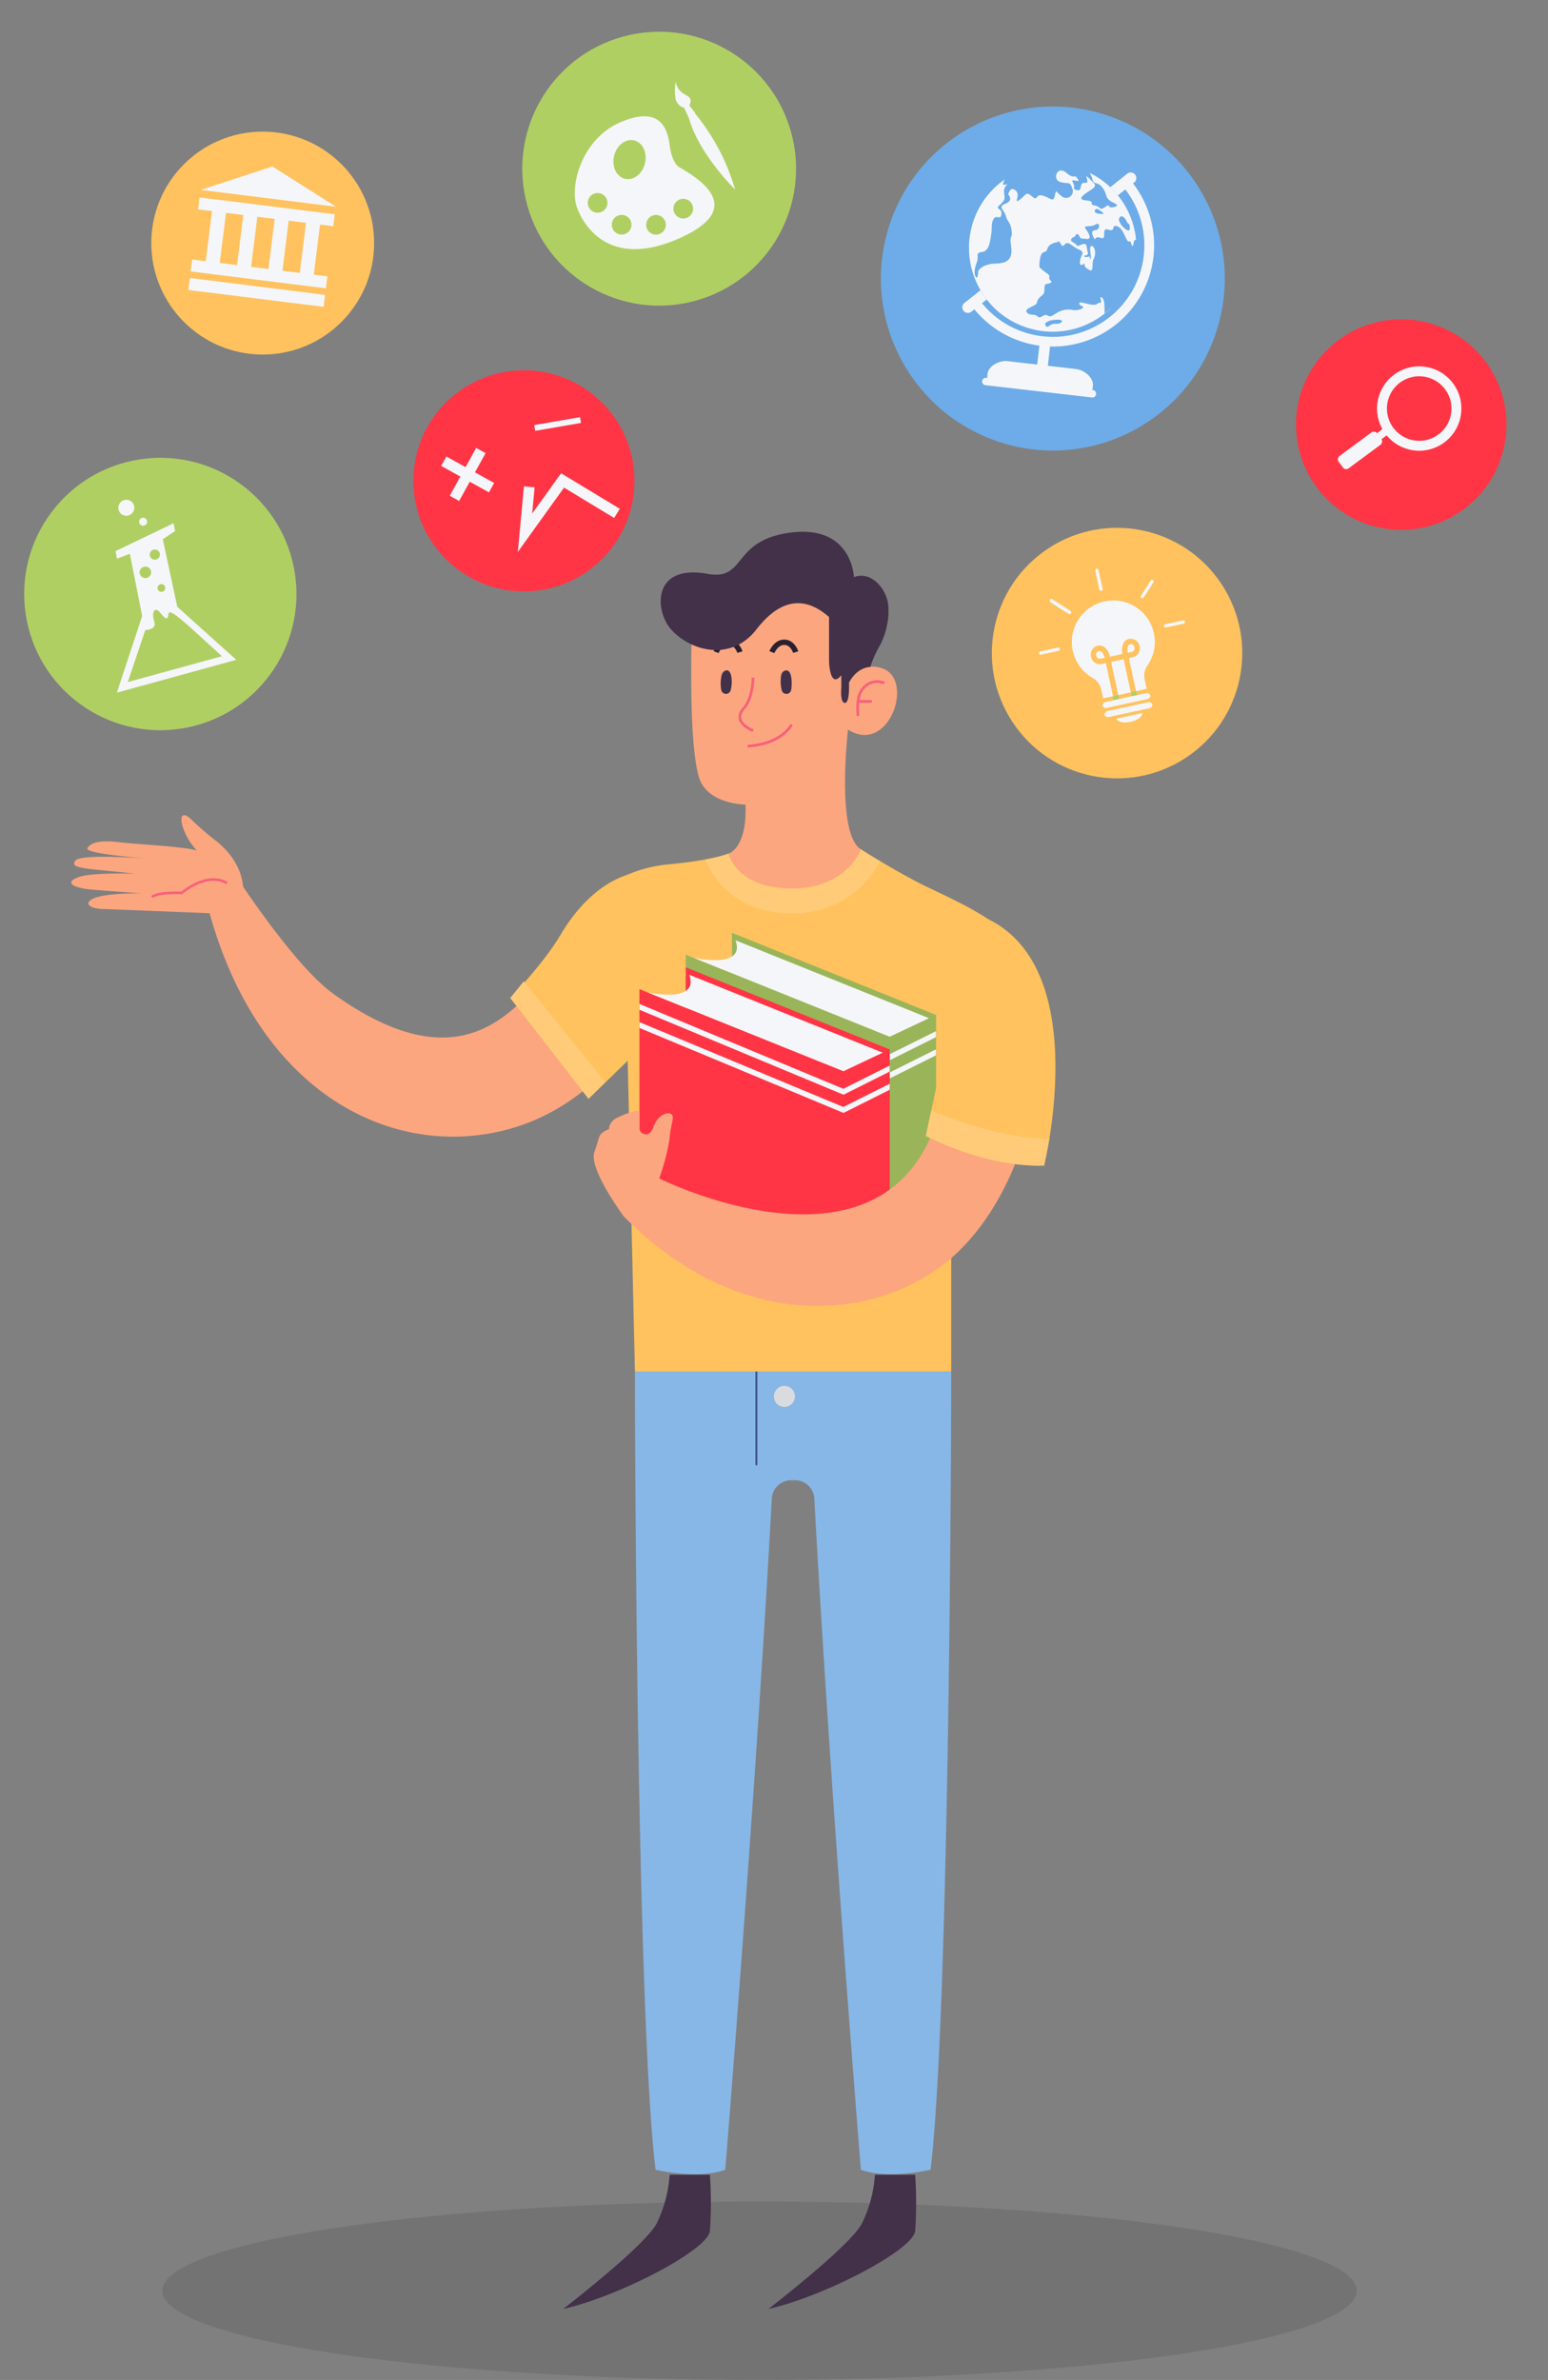 <svg xmlns="http://www.w3.org/2000/svg" xmlns:xlink="http://www.w3.org/1999/xlink" width="293.422" height="450.924" viewBox="0 0 293.422 450.924">
  <rect x="0" y="0" width="293.422" height="450.924" fill="#808080" stroke="none"/>
  <defs>
    <style>
      .cls-1, .cls-10, .cls-13, .cls-14, .cls-15, .cls-19 {
        fill: none;
      }

      .cls-2 {
        opacity: 0.1;
      }

      .cls-3 {
        fill: #b0cf63;
      }

      .cls-4 {
        fill: #f5f6f9;
      }

      .cls-5 {
        fill: #6dace8;
      }

      .cls-6 {
        fill: #ffc25e;
      }

      .cls-7 {
        fill: #353d4d;
      }

      .cls-8 {
        fill: #ff3545;
      }

      .cls-9 {
        fill: #fca67f;
      }

      .cls-10, .cls-15 {
        stroke: #f7607c;
      }

      .cls-10, .cls-13, .cls-14, .cls-15, .cls-19 {
        stroke-miterlimit: 10;
      }

      .cls-10 {
        stroke-width: 0.509px;
      }

      .cls-11 {
        fill: #423149;
      }

      .cls-12 {
        fill: #87b7e6;
      }

      .cls-13 {
        stroke: #080355;
        stroke-linecap: round;
        stroke-width: 0.363px;
        opacity: 0.58;
      }

      .cls-14 {
        stroke: #2b2030;
      }

      .cls-14, .cls-19 {
        stroke-width: 1.018px;
      }

      .cls-15 {
        stroke-width: 0.485px;
      }

      .cls-16 {
        fill: #ffcb78;
      }

      .cls-17 {
        fill: #9ab559;
      }

      .cls-18 {
        clip-path: url(#clip-path);
      }

      .cls-19 {
        stroke: #f5f6f9;
      }

      .cls-20 {
        clip-path: url(#clip-path-2);
      }

      .cls-21 {
        fill: #dadbde;
      }
    </style>
    <clipPath id="clip-path">
      <path id="Path_65" data-name="Path 65" class="cls-1" d="M246.9,186.418v7.667l-8.77-3.528V226.37l38.662,14.289v.452l8.77-4.591V201.973Z" transform="translate(-238.132 -186.418)"/>
    </clipPath>
    <clipPath id="clip-path-2">
      <path id="Path_73" data-name="Path 73" class="cls-1" d="M239.133,192.209v7.667l-8.77-3.528v35.813l38.662,14.289v.452l8.77-4.591V207.765Z" transform="translate(-230.364 -192.209)"/>
    </clipPath>
  </defs>
  <g id="OBJECTS2" transform="translate(-122.991 -29.857)">
    <ellipse id="Ellipse_1" data-name="Ellipse 1" class="cls-2" cx="113.199" cy="16.904" rx="113.199" ry="16.904" transform="translate(153.765 446.973)"/>
    <g id="Group_2" data-name="Group 2" transform="translate(122.991 112.014)">
      <circle id="Ellipse_2" data-name="Ellipse 2" class="cls-3" cx="25.803" cy="25.803" r="25.803" transform="translate(0 10.189) rotate(-11.387)"/>
      <g id="Group_1" data-name="Group 1" transform="translate(21.893 12.534)">
        <path id="Path_1" data-name="Path 1" class="cls-4" d="M145.862,114.96a1.514,1.514,0,1,0-1.192,1.779A1.516,1.516,0,0,0,145.862,114.96Z" transform="translate(-142.324 -113.74)"/>
        <path id="Path_2" data-name="Path 2" class="cls-4" d="M147.852,117.361a.757.757,0,1,0-.6.89A.759.759,0,0,0,147.852,117.361Z" transform="translate(-141.874 -113.352)"/>
        <path id="Path_3" data-name="Path 3" class="cls-4" d="M142.647,149.774l22.622-6.219-11.174-10.047-2.748-12.8,2.334-1.556-.291-1.474-11.005,5.292.28,1.421,2.444-.92,2.33,11.793Zm7-27.1a.966.966,0,1,1-.761,1.136A.968.968,0,0,1,149.65,122.678Zm2.157,7.133a.735.735,0,1,1-.864-.579A.735.735,0,0,1,151.807,129.811Zm-3.971-3.9a1.094,1.094,0,1,1-.862,1.286A1.095,1.095,0,0,1,147.836,125.916Zm.2,12.01s2.158-.027,1.72-1.481c-.634-2.1.1-3.083,1.193-1.712.912,1.147,1.356,1.328,1.462.2.08-.848,1.058-.2,3.69,2.061l6.468,5.888-17.852,4.894Z" transform="translate(-142.385 -113.233)"/>
      </g>
    </g>
    <g id="Group_5" data-name="Group 5" transform="translate(215.985 29.857)">
      <circle id="Ellipse_3" data-name="Ellipse 3" class="cls-3" cx="25.956" cy="25.956" r="25.956" transform="matrix(0.963, -0.268, 0.268, 0.963, 0, 13.923)"/>
      <g id="Group_4" data-name="Group 4" transform="translate(15.958 15.498)">
        <path id="Path_4" data-name="Path 4" class="cls-4" d="M239.266,59s-1.33-.717-1.761-4.047-1.836-7.622-9.262-4.484-9.805,12.134-8.312,16.2,6.618,11.381,19.143,5.931C251.684,67.117,244.062,61.724,239.266,59Zm-15.028,8.6a1.866,1.866,0,1,1,1.417-2.227A1.865,1.865,0,0,1,224.238,67.6Zm4.557,4.143a1.867,1.867,0,1,1,1.417-2.227A1.868,1.868,0,0,1,228.8,71.742Zm.22-10.531c-1.619-.387-2.541-2.327-2.061-4.333s2.18-3.318,3.8-2.93,2.541,2.327,2.061,4.333S230.633,61.6,229.015,61.211Zm6.29,10.547a1.866,1.866,0,1,1,1.418-2.227A1.865,1.865,0,0,1,235.305,71.757Zm5.171-3.063a1.867,1.867,0,1,1,1.417-2.228A1.867,1.867,0,0,1,240.476,68.695Z" transform="translate(-219.508 -42.84)"/>
        <g id="Group_3" data-name="Group 3" transform="translate(18.982)">
          <path id="Path_5" data-name="Path 5" class="cls-4" d="M247.483,63.531s-8.821-8.61-9.229-16.286A40.619,40.619,0,0,1,247.483,63.531Z" transform="translate(-236.075 -43.115)"/>
          <path id="Path_6" data-name="Path 6" class="cls-4" d="M236.467,43.586a9.966,9.966,0,0,0-.062,3.014c.2,1.615,2.241,2.678,2.762,1.22C239.933,45.68,237.087,46.69,236.467,43.586Z" transform="translate(-236.323 -43.586)"/>
          <path id="Path_7" data-name="Path 7" class="cls-4" d="M238.7,49.81l1.273-.8-1.189-1.527-.908.56Z" transform="translate(-236.123 -43.084)"/>
        </g>
      </g>
    </g>
    <g id="Group_7" data-name="Group 7" transform="translate(281.566 41.642)">
      <circle id="Ellipse_4" data-name="Ellipse 4" class="cls-5" cx="32.586" cy="32.586" r="32.586" transform="translate(0 62.052) rotate(-72.197)"/>
      <g id="Group_6" data-name="Group 6" transform="translate(23.859 19.418)">
        <path id="Path_8" data-name="Path 8" class="cls-4" d="M292.73,83.65c.025.015.049.033.073.047C292.779,83.683,292.755,83.665,292.73,83.65Z" transform="translate(-283.555 -54.13)"/>
        <path id="Path_9" data-name="Path 9" class="cls-4" d="M301.363,57.5c.5.058.984.143,1.465.244C302.348,57.641,301.861,57.557,301.363,57.5Z" transform="translate(-282.442 -57.499)"/>
        <path id="Path_10" data-name="Path 10" class="cls-4" d="M293.882,84.243c.059.027.114.061.174.087C294,84.3,293.941,84.27,293.882,84.243Z" transform="translate(-283.406 -54.053)"/>
        <path id="Path_11" data-name="Path 11" class="cls-4" d="M286.1,74.768c-.033-.138-.071-.274-.1-.414C286.028,74.494,286.065,74.631,286.1,74.768Z" transform="translate(-284.422 -55.327)"/>
        <path id="Path_12" data-name="Path 12" class="cls-4" d="M285.7,71.344c.011-.491.038-.984.1-1.481C285.738,70.36,285.711,70.853,285.7,71.344Z" transform="translate(-284.46 -55.906)"/>
        <path id="Path_13" data-name="Path 13" class="cls-4" d="M285.886,73.734c-.036-.228-.069-.456-.095-.687C285.817,73.278,285.85,73.506,285.886,73.734Z" transform="translate(-284.449 -55.496)"/>
        <path id="Path_14" data-name="Path 14" class="cls-4" d="M304.463,58.228c.219.078.435.163.649.249C304.9,58.389,304.682,58.307,304.463,58.228Z" transform="translate(-282.043 -57.405)"/>
        <path id="Path_15" data-name="Path 15" class="cls-4" d="M303.123,57.828c.292.072.584.149.869.237C303.707,57.977,303.415,57.9,303.123,57.828Z" transform="translate(-282.216 -57.457)"/>
        <path id="Path_16" data-name="Path 16" class="cls-4" d="M291.628,82.947l0,0Z" transform="translate(-283.697 -54.22)"/>
        <path id="Path_17" data-name="Path 17" class="cls-4" d="M285.739,72.549c-.02-.3-.029-.6-.034-.9C285.71,71.952,285.717,72.253,285.739,72.549Z" transform="translate(-284.46 -55.675)"/>
        <path id="Path_18" data-name="Path 18" class="cls-4" d="M313.729,69.952c.007.068.021.134.028.2,0,.029.009.059.011.088C313.761,70.145,313.739,70.05,313.729,69.952Z" transform="translate(-280.849 -55.895)"/>
        <path id="Path_19" data-name="Path 19" class="cls-4" d="M295.1,84.731c.095.034.185.077.28.108C295.284,84.808,295.194,84.765,295.1,84.731Z" transform="translate(-283.249 -53.99)"/>
        <path id="Path_20" data-name="Path 20" class="cls-4" d="M316.928,60.867l.1-.08a1.066,1.066,0,1,0-1.312-1.654l-3.1,2.457h0a15.738,15.738,0,0,1,1.445,1.549l1.413-1.122a17.343,17.343,0,0,1-27.167,21.56l.893-.708h0a15.938,15.938,0,0,1-1.181-1.759l-2.923,2.32a1.066,1.066,0,1,0,1.313,1.654l.448-.356A19.247,19.247,0,0,0,299.2,91.612a.766.766,0,0,0-.034.1l-.4,3.48-5.591-.643c-1.537-.177-3.641.857-3.818,2.394l-.035.312a1.936,1.936,0,0,0,0,.472l-.209-.024a.7.7,0,1,0-.16,1.4l20.2,2.325a.7.7,0,1,0,.16-1.4l-.13-.016a2.014,2.014,0,0,0,.106-.459l.036-.31c.177-1.539-1.636-3.023-3.174-3.2l-5.361-.616.4-3.48a1,1,0,0,0-.015-.174,19.184,19.184,0,0,0,15.75-30.905Z" transform="translate(-284.602 -57.326)"/>
        <path id="Path_21" data-name="Path 21" class="cls-4" d="M292.392,86.1l0,0c.4.283.814.545,1.241.791.025.015.049.033.073.047.4.226.808.429,1.227.622.059.027.114.061.174.087.391.174.794.322,1.2.464.095.034.185.077.28.108.391.129.8.23,1.2.328.117.029.23.07.349.1a16,16,0,0,0,1.612.269,15.831,15.831,0,0,0,13.075-4.6c-.795.716-1.435,1.255-1.435,1.255a17.834,17.834,0,0,0-.068-2.134c-.1-.8-.855-1.475-.652-.485s-.116.318-.64.77-1.814.027-2.771-.2-.8.42-.115.656-.534.883-1.661.753a4.09,4.09,0,0,0-2.711.3c-1.04.489-1.431,1.155-2.17.716s-1.3.754-1.908.174-1.33-.075-1.931-.656.262-.914,1.223-1.394.274-.676,1.077-1.49.887-.527.943-1.7.246-.76,1.028-1.063-.222-.458-.116-1.036-.205-.614-.856-1.122a5.786,5.786,0,0,1-.787-.681s-.424.266-.118-1.706,1.083-.86,1.407-1.964,1.874-1.241,1.874-1.241c.595-.719.673,1.337,1.364.472s1.379.316,2.618.852.73.832.49,1.552-.366,1.807.417,1.307-.383.113.936.935.547-.961,1.088-2,.138-2.464-.42-2.41-.062,1.567-.142,2.267-.245-.3-.245-.3l-.484.141s-1.088-.125-.28-.308.339-.551.256-1.544-.8-.6-1.414-.36-.228-.065-1.228-.614.4-1.095.4-1.095.34-.905.764-.148.224.458,1.322.624.713-.862,0-1.811.783-.3,1.756-.9.96.9.078,1.032-.779.619-.363,1.454-.028-.437,1.315.033-.063-2.014,1.42-1.568.569-.84,1.5-.694,1.419,1.344,1.927,2.407.658.095.893.791.281.978.518-.059c.13-.563.31-.58.452-.482-.007-.069-.021-.135-.028-.2-.047-.43-.1-.859-.181-1.28-.011-.059-.031-.115-.042-.175-.094-.456-.2-.908-.331-1.35-.008-.025-.018-.049-.026-.075a15.919,15.919,0,0,0-2.838-5.364h0a15.738,15.738,0,0,0-1.445-1.549,15.953,15.953,0,0,0-3.834-2.687l-.1-.052a4.16,4.16,0,0,1,.52,1.1c.314,1.374.839.411,1.824,1.587s.608,1.9,1.422,2.525,2.257.909.856,1.279-.5-.824-1.652-.012-.815-.095-2.032-.293.326-.789-1.544-.945-.65-1.019.752-1.921,1.008-1.064-.268-2.293.473,1.018-.751.877-.362,1.612-1.456,1.387-.244-.462-.832-1.473,1.607.361.9-.684-.5.257-2.17-1.155-2.678,1.208-1.2,1.732,1.859-.259,2.344,1.214a1.281,1.281,0,0,1-2.043,1.478c-1.124-.838-.921-1.405-1.25-.085s-.6.58-2.19.043-.9,1.194-2.138.108-1.1-.186-2.38.671.341-.905-.737-1.8-1.39.785-1.39.785,1.116,1.074-.492,1.715-.3,1.087.029,2.306.877,1.1,1.1,2.783-.43.659-.1,2.882-.324,3.328-2.908,3.385-3.307,1.391-3.307,1.391-.073,1.645-.433,1.19-.363-1.46.14-2.759-.382-1.815,1-2.01,1.523-1.951,1.742-3.343-.07-1.956.453-2.9,1.378.335,1.487-.952-1.409-.752-.226-1.8.743-1.331.721-2.514,1.282-1.565.141-1.224c-.49.147-.335-.378,0-1.024A15.817,15.817,0,0,0,285.8,71.332c-.058.5-.085.99-.1,1.481,0,.181,0,.359.006.538,0,.3.014.6.034.9q.024.34.063.677c.026.231.059.459.095.687.042.264.085.528.139.788.029.14.068.277.1.414a15.975,15.975,0,0,0,1.745,4.344h0a15.572,15.572,0,0,0,4.51,4.942Zm8.936.753c3.046-.475,2.035.786.829.667s-1.418,1.036-1.929.348S301.328,86.855,301.328,86.855Zm12.88-19.4c.554-.881,1.318.507,1.318.507.307.92.627.19.655,1.491S313.653,68.338,314.208,67.456Zm-4.588-1.531s.221-.388.874.1,1.209.788-.075.65S309.62,65.926,309.62,65.926Z" transform="translate(-284.461 -57.375)"/>
        <path id="Path_22" data-name="Path 22" class="cls-4" d="M306.069,58.919c-.126-.064-.252-.131-.38-.192.095.044.185.095.278.14Z" transform="translate(-281.885 -57.341)"/>
        <path id="Path_23" data-name="Path 23" class="cls-4" d="M313.807,71.323c0,.117.015.231.014.35C313.822,71.554,313.808,71.44,313.807,71.323Z" transform="translate(-280.839 -55.718)"/>
        <path id="Path_24" data-name="Path 24" class="cls-4" d="M296.411,85.118c.117.029.23.069.349.1C296.641,85.188,296.528,85.147,296.411,85.118Z" transform="translate(-283.08 -53.94)"/>
        <path id="Path_25" data-name="Path 25" class="cls-4" d="M313.574,68.838c-.011-.059-.031-.115-.042-.175C313.543,68.723,313.562,68.779,313.574,68.838Z" transform="translate(-280.874 -56.061)"/>
        <path id="Path_26" data-name="Path 26" class="cls-4" d="M313.242,67.476c-.008-.025-.018-.049-.026-.075C313.224,67.427,313.234,67.451,313.242,67.476Z" transform="translate(-280.915 -56.223)"/>
      </g>
    </g>
    <g id="Group_15" data-name="Group 15" transform="translate(301.566 120.455)">
      <circle id="Ellipse_5" data-name="Ellipse 5" class="cls-6" cx="23.737" cy="23.737" r="23.737" transform="matrix(0.808, -0.589, 0.589, 0.808, 0, 27.945)"/>
      <g id="Group_14" data-name="Group 14" transform="translate(18.324 17.142)">
        <g id="Group_8" data-name="Group 8" transform="translate(6.264 6.027)">
          <path id="Path_27" data-name="Path 27" class="cls-4" d="M307.586,139.115a.621.621,0,0,0-.444.314.857.857,0,0,0-.06.567.7.7,0,0,0,.823.59l.764-.166-.042-.191S308.227,138.976,307.586,139.115Z" transform="translate(-302.437 -129.548)"/>
          <path id="Path_28" data-name="Path 28" class="cls-4" d="M313.626,138.574a.7.7,0,0,0-.823-.59c-.651.141-.482,1.464-.48,1.478l.034.158.765-.166A.7.7,0,0,0,313.626,138.574Z" transform="translate(-301.762 -129.695)"/>
          <rect id="Rectangle_2" data-name="Rectangle 2" class="cls-4" width="2.43" height="6.423" transform="translate(7.443 11.651) rotate(-12.265)"/>
          <path id="Path_29" data-name="Path 29" class="cls-4" d="M308.619,130.957a7.861,7.861,0,0,0-1.652,14.393,3.27,3.27,0,0,1,1.57,2.161l.365,1.679,1.875-.406-1.364-6.278-.764.166a1.683,1.683,0,0,1-2.035-1.369,1.86,1.86,0,0,1,.154-1.255,1.636,1.636,0,0,1,1.13-.835c1.274-.277,2.01,1.04,2.245,1.861l.049.222,2.375-.516-.042-.191c-.133-.877-.008-2.381,1.264-2.657a1.772,1.772,0,0,1,.752,3.461l-.764.166,1.365,6.276,2.017-.439-.393-1.81a3.257,3.257,0,0,1,.5-2.565,7.861,7.861,0,0,0-8.642-12.064Z" transform="translate(-302.965 -130.639)"/>
          <rect id="Rectangle_3" data-name="Rectangle 3" class="cls-3" width="1.018" height="1.048" transform="translate(11.182 17.411) rotate(-12.255)"/>
          <rect id="Rectangle_4" data-name="Rectangle 4" class="cls-3" width="1.018" height="1.048" transform="matrix(0.977, -0.212, 0.212, 0.977, 7.813, 18.143)"/>
        </g>
        <path id="Path_30" data-name="Path 30" class="cls-4" d="M310.472,150.6c.134.62,1.332.886,2.675.595s2.322-1.032,2.188-1.651" transform="translate(-295.734 -122.176)"/>
        <path id="Path_31" data-name="Path 31" class="cls-4" d="M316.559,147.337l-7.569,1.645a.692.692,0,0,1-.868-.4h0c-.067-.309.213-.636.623-.725l7.569-1.644a.692.692,0,0,1,.868.4h0C317.249,146.922,316.969,147.248,316.559,147.337Z" transform="translate(-296.038 -122.608)"/>
        <path id="Path_32" data-name="Path 32" class="cls-4" d="M316.89,148.864l-7.569,1.645a.691.691,0,0,1-.867-.4h0c-.068-.309.213-.634.623-.724l7.569-1.645a.69.69,0,0,1,.867.4h0C317.581,148.45,317.3,148.775,316.89,148.864Z" transform="translate(-295.995 -122.411)"/>
        <g id="Group_9" data-name="Group 9" transform="translate(19.333 2.13)">
          <line id="Line_1" data-name="Line 1" class="cls-7" y1="2.849" x2="1.832" transform="translate(0.309 0.309)"/>
          <path id="Path_33" data-name="Path 33" class="cls-4" d="M314.917,130.646a.31.31,0,0,1-.325-.47l1.832-2.849a.309.309,0,1,1,.519.335l-1.832,2.848A.3.3,0,0,1,314.917,130.646Z" transform="translate(-314.542 -127.186)"/>
        </g>
        <g id="Group_10" data-name="Group 10" transform="translate(23.718 9.802)">
          <line id="Line_2" data-name="Line 2" class="cls-7" y1="0.733" x2="3.372" transform="translate(0.313 0.312)"/>
          <path id="Path_34" data-name="Path 34" class="cls-4" d="M322.177,134.6l-3.372.733a.312.312,0,1,1-.132-.61l3.372-.733a.312.312,0,1,1,.132.61Z" transform="translate(-318.427 -133.983)"/>
        </g>
        <g id="Group_11" data-name="Group 11" transform="translate(10.691)">
          <line id="Line_3" data-name="Line 3" class="cls-7" x1="0.776" y1="3.574" transform="translate(0.322 0.321)"/>
          <path id="Path_35" data-name="Path 35" class="cls-4" d="M308.052,129.51a.323.323,0,0,1-.383-.246l-.776-3.574a.321.321,0,1,1,.628-.137l.777,3.574A.321.321,0,0,1,308.052,129.51Z" transform="translate(-306.886 -125.3)"/>
        </g>
        <g id="Group_12" data-name="Group 12" transform="translate(2.065 5.756)">
          <line id="Line_4" data-name="Line 4" class="cls-7" x1="3.414" y1="2.196" transform="translate(0.339 0.339)"/>
          <path id="Path_36" data-name="Path 36" class="cls-4" d="M303.071,133.264a.338.338,0,0,1-.255-.046l-3.415-2.2a.339.339,0,1,1,.367-.57l3.414,2.2a.338.338,0,0,1,.1.468A.343.343,0,0,1,303.071,133.264Z" transform="translate(-299.245 -130.399)"/>
        </g>
        <g id="Group_13" data-name="Group 13" transform="translate(0 14.955)">
          <line id="Line_5" data-name="Line 5" class="cls-7" x1="3.372" y2="0.733" transform="translate(0.313 0.312)"/>
          <path id="Path_37" data-name="Path 37" class="cls-4" d="M301.166,139.164l-3.372.733a.312.312,0,1,1-.132-.61l3.372-.733a.312.312,0,1,1,.132.61Z" transform="translate(-297.416 -138.547)"/>
        </g>
      </g>
    </g>
    <g id="Group_18" data-name="Group 18" transform="translate(360.772 82.483)">
      <circle id="Ellipse_6" data-name="Ellipse 6" class="cls-8" cx="19.948" cy="19.948" r="19.948" transform="translate(0 23.148) rotate(-35.466)"/>
      <g id="Group_17" data-name="Group 17" transform="translate(15.801 16.788)">
        <rect id="Rectangle_5" data-name="Rectangle 5" class="cls-4" width="2.628" height="1.433" rx="0.363" transform="translate(7.041 12.935) rotate(-36.495)"/>
        <path id="Path_38" data-name="Path 38" class="cls-4" d="M355.015,102.542l.922,1.246a.813.813,0,0,1-.319,1.078l-5.837,4.319a.815.815,0,0,1-1.125-.01l-.921-1.246a.814.814,0,0,1,.319-1.078l5.837-4.319A.814.814,0,0,1,355.015,102.542Z" transform="translate(-347.63 -89.936)"/>
        <g id="Group_16" data-name="Group 16" transform="translate(7.437)">
          <path id="Path_39" data-name="Path 39" class="cls-4" d="M368.635,94.588a7.992,7.992,0,1,0-1.672,11.178A7.992,7.992,0,0,0,368.635,94.588Zm-11.342,8.39a6.115,6.115,0,1,1,8.553,1.28A6.115,6.115,0,0,1,357.293,102.977Z" transform="translate(-354.218 -91.349)"/>
        </g>
      </g>
    </g>
    <g id="Group_20" data-name="Group 20" transform="translate(151.668 54.795)">
      <circle id="Ellipse_7" data-name="Ellipse 7" class="cls-6" cx="21.119" cy="21.119" r="21.119"/>
      <g id="Group_19" data-name="Group 19" transform="translate(7.021 6.603)">
        <path id="Path_40" data-name="Path 40" class="cls-4" d="M154.9,76.518l-.283,2.264,12.818,1.6,12.818,1.6.283-2.264-12.818-1.6Z" transform="translate(-154.614 -55.386)"/>
        <path id="Path_41" data-name="Path 41" class="cls-4" d="M182.349,65.438,170.285,57.8l-13.573,4.437,12.818,1.6Z" transform="translate(-154.344 -57.798)"/>
        <path id="Path_42" data-name="Path 42" class="cls-4" d="M179.528,68.141l2.521.315.283-2.263-12.819-1.6-12.818-1.6-.283,2.264,2.638.33-1.185,9.492-2.579-.322L155,77.017l12.819,1.6,12.818,1.6.282-2.263-2.578-.323ZM175.685,77.3l-3.283-.41,1.186-9.492,3.283.41ZM161.707,65.915l3.283.41L163.8,75.817l-3.283-.41Zm4.755,10.235,1.185-9.492,1.584.2,1.7.212-1.186,9.492-1.641-.205Z" transform="translate(-154.564 -57.13)"/>
      </g>
    </g>
    <g id="Group_27" data-name="Group 27" transform="translate(201.086 99.75)">
      <circle id="Ellipse_8" data-name="Ellipse 8" class="cls-8" cx="20.952" cy="20.952" r="20.952" transform="translate(0 0.532) rotate(-0.727)"/>
      <g id="Group_26" data-name="Group 26" transform="translate(5.526 9.142)">
        <g id="Group_21" data-name="Group 21" transform="translate(14.535 10.637)">
          <path id="Path_43" data-name="Path 43" class="cls-4" d="M209.944,124.195l1.151-12.428,2.028.188-.46,4.966,5.482-7.628,11.117,6.725-1.054,1.743L218.7,112.01Z" transform="translate(-209.944 -109.294)"/>
        </g>
        <g id="Group_22" data-name="Group 22" transform="translate(17.639)">
          <rect id="Rectangle_6" data-name="Rectangle 6" class="cls-4" width="8.814" height="1.11" transform="translate(0 1.503) rotate(-9.817)"/>
        </g>
        <g id="Group_25" data-name="Group 25" transform="translate(0 5.833)">
          <g id="Group_23" data-name="Group 23" transform="translate(0 1.626)">
            <rect id="Rectangle_7" data-name="Rectangle 7" class="cls-4" width="2.037" height="10.356" transform="translate(0 1.782) rotate(-61.042)"/>
          </g>
          <g id="Group_24" data-name="Group 24" transform="translate(1.626)">
            <rect id="Rectangle_8" data-name="Rectangle 8" class="cls-4" width="10.356" height="2.037" transform="translate(0 9.062) rotate(-61.047)"/>
          </g>
        </g>
      </g>
    </g>
    <g id="Group_38" data-name="Group 38" transform="translate(136.498 130.614)">
      <path id="Path_44" data-name="Path 44" class="cls-9" d="M246.079,178.772s3.555-.82,3.28-9.3c0,0-7.382,0-8.885-5.332s-1.5-17.635-1.367-25.153c0,0-.588-4.239,5.106-7.109s20.047-3.965,22.1,1.094,1.913,14.081,1.913,14.081,2.331-5.166,7.177-3.349c6.022,2.255,1.062,16.452-6.63,11.551,0,0-2.324,19.821,2.461,22.693,0,0-1.995,12.911-12.912,12.911S246.079,178.772,246.079,178.772Z" transform="translate(-121.544 -117.781)"/>
      <path id="Path_45" data-name="Path 45" class="cls-10" d="M249.729,143.59s0,3.9-1.777,5.835c-1.3,1.421-.965,3,1.777,4.217" transform="translate(-120.492 -115.96)"/>
      <g id="Group_28" data-name="Group 28" transform="translate(134.478 26.26)">
        <path id="Path_46" data-name="Path 46" class="cls-11" d="M254.764,142.469c-.6.264-.667,1.088-.676,1.662a6.521,6.521,0,0,0,.2,2.05.915.915,0,0,0,1.75,0c.218-.787.347-4.425-1.274-3.712Z" transform="translate(-254.085 -142.376)"/>
      </g>
      <g id="Group_29" data-name="Group 29" transform="translate(123.098 26.246)">
        <path id="Path_47" data-name="Path 47" class="cls-11" d="M244.935,142.408c-.692.248-.8.928-.874,1.588a6.392,6.392,0,0,0,.073,2.185.915.915,0,0,0,1.75,0,6.237,6.237,0,0,0,.17-2.39c-.052-.508-.326-1.67-1.12-1.384Z" transform="translate(-244.004 -142.364)"/>
      </g>
      <path id="Path_48" data-name="Path 48" class="cls-11" d="M245.369,428.87a78.188,78.188,0,0,1,0,10.663c-.453,3.691-17.552,12.5-27.806,14.759,0,0,15.46-11.888,17.715-16.193a24.748,24.748,0,0,0,2.461-9.228Z" transform="translate(-124.313 -117.584)"/>
      <path id="Path_49" data-name="Path 49" class="cls-11" d="M279.835,428.87a78.183,78.183,0,0,1,0,10.663c-.453,3.691-17.552,12.5-27.806,14.759,0,0,15.46-11.888,17.715-16.193a24.723,24.723,0,0,0,2.461-9.228Z" transform="translate(-119.872 -117.584)"/>
      <path id="Path_50" data-name="Path 50" class="cls-12" d="M289.557,260.064H229.606v4.492s.245,116.881,3.914,146.733c0,0,8.07,1.926,13.206,0,0,0,5.781-70.9,8.838-127.4a3.68,3.68,0,0,1,3.866-3.226h.3a3.679,3.679,0,0,1,3.865,3.226c3.057,56.505,8.839,127.4,8.839,127.4,5.135,1.926,13.206,0,13.206,0,3.668-29.851,3.913-146.733,3.913-146.733Z" transform="translate(-122.761 -100.953)"/>
      <line id="Line_6" data-name="Line 6" class="cls-13" y2="19.459" transform="translate(129.866 157.266)"/>
      <path id="Path_51" data-name="Path 51" class="cls-10" d="M248.535,155.532s5.751,0,8.347-4.054" transform="translate(-120.322 -114.944)"/>
      <path id="Path_52" data-name="Path 52" class="cls-14" d="M252.595,139.521s.752-1.868,2.351-1.868,2.174,1.868,2.174,1.868" transform="translate(-119.799 -116.725)"/>
      <path id="Path_53" data-name="Path 53" class="cls-14" d="M243.229,139.521s.752-1.868,2.351-1.868,2.174,1.868,2.174,1.868" transform="translate(-121.006 -116.725)"/>
      <path id="Path_54" data-name="Path 54" class="cls-11" d="M270.557,127.725s-.3-9.848-11.8-8.481-8.47,9.191-15.925,7.841c-10.637-1.927-10.021,7.108-6.92,10.54,3.852,4.263,11.475,6.031,16.151,0,3.37-4.345,8.035-7.418,13.778-2.359v8.419s.137,5.332,2.324,2.6v2.381s-.274,2.871.683,2.871.776-3.818.776-3.818,1.264-2.814,4.037-2.995a19.658,19.658,0,0,1,1.75-3.951c1.589-2.883,2.114-6.783,1.382-9.033C275.8,128.655,273.018,126.665,270.557,127.725Z" transform="translate(-122.203 -119.114)"/>
      <path id="Path_55" data-name="Path 55" class="cls-6" d="M230.248,271.357l-1.376-58.97-4.251-32.512s3.834-3.865,12.1-4.631,11.216-2.008,11.216-2.008,1.489,6.6,12.024,6.6,13.13-7.423,13.13-7.423,6.879,4.39,12.432,7.071,13.977,6.318,17.808,11.679-7.234,40.948-13.133,37.15v43.039Z" transform="translate(-123.403 -112.246)"/>
      <g id="Group_30" data-name="Group 30" transform="translate(0 53.697)">
        <path id="Path_56" data-name="Path 56" class="cls-9" d="M241.421,182.173c-7.284-.01-11.831,10.025-17.1,15.624-6.609,7.026-16.583,19.346-39.747,2.683-6.948-5-17.066-20.3-17.066-20.3s-.025-4.54-4.944-8.5a55.288,55.288,0,0,1-4.969-4.3c-2.856-2.576-2.035,2.587,1.158,5.99-2.74-.79-11.338-1.159-14.765-1.571s-5.359.017-5.975,1.144c-.5.92,8.273,1.714,11.52,1.975-3.382-.245-12.924-.822-13.8.372-1.164,1.587,1.939,1.419,11.427,2.488,0,0-8.321-.309-10.863.648-2.994,1.127-.471,2.108,2.61,2.359,3.557.291,9.533.724,9.533.724s-7.209-.191-9.5,1.067c-1.586.871-.429,1.8,1.926,1.876,2.009.068,16.194.633,20.314.8,8.807,31.692,30.848,44.44,50.836,42.054,20.115-2.4,28.813-18.162,33.226-22.646C245.246,204.654,250.339,182.184,241.421,182.173Z" transform="translate(-134.956 -166.682)"/>
        <path id="Path_57" data-name="Path 57" class="cls-15" d="M162.7,178.171s-3.126-2.448-8.574,1.848c0,0-4.352-.239-5.632.763" transform="translate(-133.211 -165.291)"/>
      </g>
      <path id="Path_58" data-name="Path 58" class="cls-6" d="M208.677,200.055l14.835,19.1,34.332-33.307L232.3,176.387s-7.661.766-14.172,11.827C215.009,193.518,208.677,200.055,208.677,200.055Z" transform="translate(-125.458 -111.734)"/>
      <path id="Path_59" data-name="Path 59" class="cls-16" d="M208.677,197.715l14.834,19.1,3.164-3.138-15.439-19.119Z" transform="translate(-125.458 -109.393)"/>
      <g id="Group_33" data-name="Group 33" transform="translate(116.47 75.976)">
        <path id="Path_60" data-name="Path 60" class="cls-17" d="M238.132,211.608V190.084l38.662,15.555v34.547L238.132,225.9Z" transform="translate(-238.132 -185.945)"/>
        <path id="Path_61" data-name="Path 61" class="cls-17" d="M245.9,207.942V186.418l38.662,15.555V236.52L245.9,222.231Z" transform="translate(-237.131 -186.418)"/>
        <path id="Path_62" data-name="Path 62" class="cls-17" d="M272.382,204.336l8.77-4.139v34.547l-8.77,4.591Z" transform="translate(-233.719 -184.642)"/>
        <g id="Group_32" data-name="Group 32">
          <g id="Group_31" data-name="Group 31" class="cls-18">
            <path id="Path_63" data-name="Path 63" class="cls-19" d="M286.766,204.224l-9.9,4.938-39.3-16.233" transform="translate(-238.205 -185.579)"/>
            <path id="Path_64" data-name="Path 64" class="cls-19" d="M286.766,207.277l-9.9,4.938-39.3-16.233" transform="translate(-238.205 -185.186)"/>
          </g>
        </g>
        <path id="Path_66" data-name="Path 66" class="cls-4" d="M239.495,191.012s9.9,2.207,7.906-3.331l36.667,14.753-7.449,3.515Z" transform="translate(-237.957 -186.255)"/>
      </g>
      <g id="Group_36" data-name="Group 36" transform="translate(107.7 82.514)">
        <path id="Path_67" data-name="Path 67" class="cls-8" d="M230.364,217.4V195.876l38.662,15.555v34.547l-38.662-14.289Z" transform="translate(-230.364 -191.737)"/>
        <path id="Path_68" data-name="Path 68" class="cls-8" d="M238.132,213.733V192.209l38.662,15.555v34.547l-38.662-14.289Z" transform="translate(-229.363 -192.209)"/>
        <path id="Path_69" data-name="Path 69" class="cls-8" d="M264.613,210.128l8.77-4.139v34.547l-8.77,4.591Z" transform="translate(-225.951 -190.434)"/>
        <path id="Path_70" data-name="Path 70" class="cls-4" d="M231.726,196.8s9.9,2.206,7.906-3.332L276.3,208.225l-7.449,3.516Z" transform="translate(-230.188 -192.047)"/>
        <g id="Group_35" data-name="Group 35">
          <g id="Group_34" data-name="Group 34" class="cls-20">
            <path id="Path_71" data-name="Path 71" class="cls-19" d="M278.693,210.187l-9.563,4.793-39.579-16.469" transform="translate(-230.468 -191.397)"/>
            <path id="Path_72" data-name="Path 72" class="cls-19" d="M278.693,213.24l-9.563,4.793-39.579-16.469" transform="translate(-230.468 -191.004)"/>
          </g>
        </g>
      </g>
      <path id="Path_74" data-name="Path 74" class="cls-9" d="M295.437,188.857l-6.424,27.777c-7.506,39.189-53.912,16.013-53.912,16.013a43.072,43.072,0,0,0,1.92-7.26c.257-2.568.385-2.3.642-4.038s-2.652-1.328-3.63,1.47c-.658,1.882-1.692,1.568-2.3,1.162a2.137,2.137,0,0,1-.45-.79l.071-.639v-2.7s-.905-.224-3.627,1.028c-2.281.811-2.13,2.413-2.13,2.413-2.307,1-1.632,1.287-2.768,4.263-1.219,3.192,5.583,12.321,5.583,12.321,23.3,23.506,50.157,19.369,63.317,6.7C308.227,230.694,313.015,195.926,295.437,188.857Z" transform="translate(-123.653 -110.128)"/>
      <path id="Path_75" data-name="Path 75" class="cls-6" d="M278.454,225.336s12.294,5.967,22.422,5.584c0,0,10.058-40.3-13.385-47.773Z" transform="translate(-116.467 -110.863)"/>
      <path id="Path_76" data-name="Path 76" class="cls-16" d="M300.876,226.657s-9.4.894-22.422-5.584l1.035-4.833s12.355,5.518,22.389,5.306Z" transform="translate(-116.467 -106.599)"/>
      <path id="Path_77" data-name="Path 77" class="cls-16" d="M257.8,184.531a18.38,18.38,0,0,0,16.762-9.883,33.131,33.131,0,0,1-3.633-2.231s-2.6,7.423-13.13,7.423-12.024-6.6-12.024-6.6a24.246,24.246,0,0,1-4.357,1.095C242.824,177.745,246.979,184.531,257.8,184.531Z" transform="translate(-121.239 -112.246)"/>
      <g id="Group_37" data-name="Group 37" transform="translate(149.055 28.387)">
        <path id="Path_78" data-name="Path 78" class="cls-10" d="M272.08,144.564a3.376,3.376,0,0,0-4.151,1.116c-1.342,1.583-.838,5.093-.838,5.093" transform="translate(-266.999 -144.26)"/>
        <line id="Line_7" data-name="Line 7" class="cls-10" x1="2.6" transform="translate(0.093 3.754)"/>
      </g>
      <path id="Path_79" data-name="Path 79" class="cls-21" d="M256.924,264.461a1.992,1.992,0,1,0-1.992,1.992A1.992,1.992,0,0,0,256.924,264.461Z" transform="translate(-119.755 -100.643)"/>
    </g>
  </g>
</svg>
